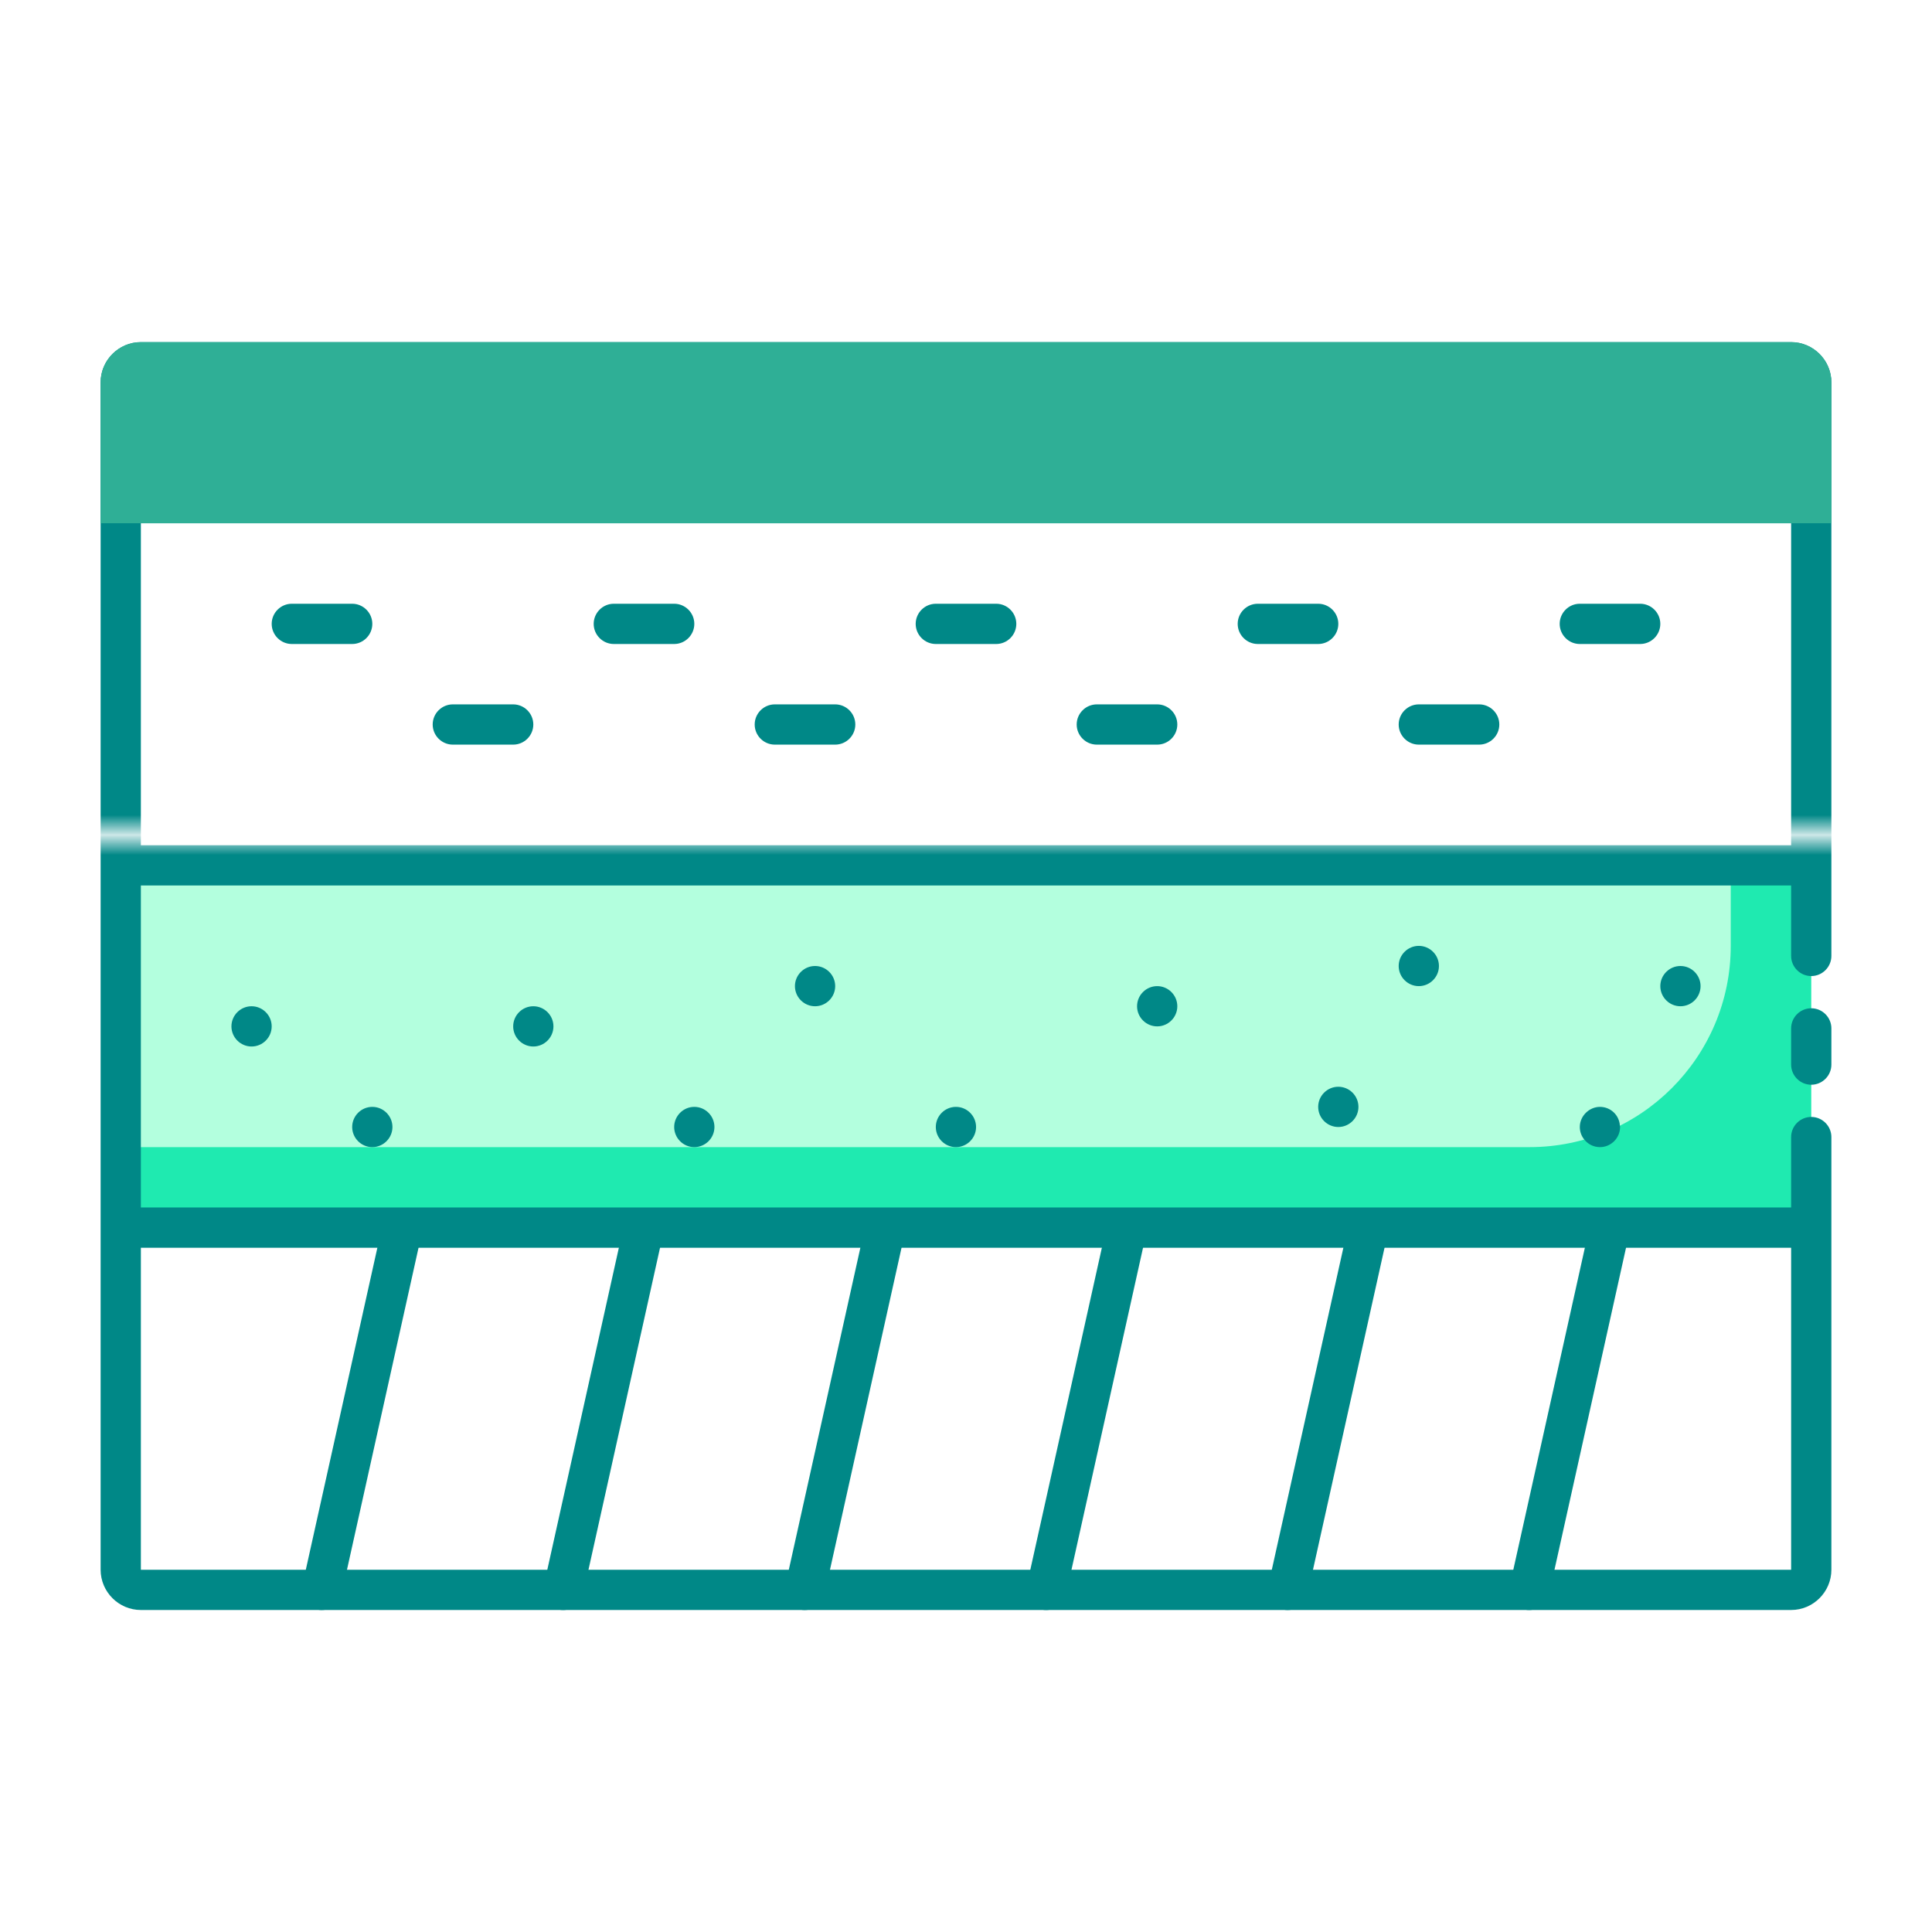 <?xml version="1.0" encoding="UTF-8"?><svg id="Greeny" xmlns="http://www.w3.org/2000/svg" xmlns:xlink="http://www.w3.org/1999/xlink" viewBox="0 0 96 96"><defs><style>.cls-1{fill:none;}.cls-1,.cls-2,.cls-3,.cls-4,.cls-5,.cls-6,.cls-7,.cls-8,.cls-9,.cls-10{stroke-width:0px;}.cls-2{fill:url(#New_Pattern_Swatch_3);}.cls-3{fill:url(#New_Pattern_Swatch_2);}.cls-4{fill:url(#New_Pattern_Swatch_4);}.cls-5{fill:url(#New_Pattern_Swatch_1);}.cls-6{fill:url(#New_Pattern_Swatch_3-2);}.cls-7{fill:#2faf96;}.cls-8{fill:#1feab0;}.cls-9{fill:#b3ffde;}.cls-10{fill:#008887;}</style><pattern id="New_Pattern_Swatch_4" x="0" y="0" width="112.22" height="112.22" patternTransform="translate(-792 -1992)" patternUnits="userSpaceOnUse" viewBox="0 0 112.22 112.22"><rect class="cls-1" width="112.22" height="112.22"/><rect class="cls-10" width="112.22" height="112.22"/></pattern><pattern id="New_Pattern_Swatch_2" x="0" y="0" width="112.22" height="112.22" patternTransform="translate(-792 -1992)" patternUnits="userSpaceOnUse" viewBox="0 0 112.22 112.22"><rect class="cls-1" width="112.22" height="112.22"/><rect class="cls-8" x="0" width="112.22" height="112.22"/></pattern><pattern id="New_Pattern_Swatch_3" x="0" y="0" width="112.22" height="112.22" patternTransform="translate(-796 -1996)" patternUnits="userSpaceOnUse" viewBox="0 0 112.22 112.22"><rect class="cls-1" width="112.22" height="112.22"/><rect class="cls-9" width="112.22" height="112.22"/></pattern><pattern id="New_Pattern_Swatch_3-2" patternTransform="translate(-795 -1995)" xlink:href="#New_Pattern_Swatch_3"/><pattern id="New_Pattern_Swatch_1" x="0" y="0" width="112.22" height="112.22" patternTransform="translate(-792 -1992)" patternUnits="userSpaceOnUse" viewBox="0 0 112.22 112.22"><rect class="cls-1" width="112.22" height="112.22"/><rect class="cls-7" width="112.22" height="112.22"/></pattern></defs><path class="cls-4" d="M16,80c-.07,0-.14,0-.22-.02-.54-.12-.88-.65-.76-1.19l4-18c.12-.54.66-.88,1.19-.76.54.12.88.65.76,1.19l-4,18c-.1.47-.52.78-.98.78Z"/><path class="cls-4" d="M28,80c-.07,0-.14,0-.22-.02-.54-.12-.88-.65-.76-1.19l4-18c.12-.54.66-.88,1.19-.76.54.12.88.65.76,1.19l-4,18c-.1.47-.52.78-.98.78Z"/><path class="cls-4" d="M40,80c-.07,0-.14,0-.22-.02-.54-.12-.88-.65-.76-1.19l4-18c.12-.54.66-.88,1.19-.76.54.12.88.65.76,1.19l-4,18c-.1.47-.52.78-.98.78Z"/><path class="cls-4" d="M52,80c-.07,0-.14,0-.22-.02-.54-.12-.88-.65-.76-1.19l4-18c.12-.54.66-.88,1.19-.76.54.12.88.65.76,1.19l-4,18c-.1.47-.52.78-.98.78Z"/><path class="cls-4" d="M64,80c-.07,0-.14,0-.22-.02-.54-.12-.88-.65-.76-1.19l4-18c.12-.54.66-.88,1.19-.76.54.12.88.65.76,1.19l-4,18c-.1.47-.52.78-.98.78Z"/><path class="cls-4" d="M76,80c-.07,0-.14,0-.22-.02-.54-.12-.88-.65-.76-1.19l4-18c.12-.54.66-.88,1.19-.76.54.12.88.65.76,1.19l-4,18c-.1.47-.52.78-.98.78Z"/><rect class="cls-3" x="6" y="43" width="84" height="18"/><path class="cls-2" d="M86,43v4c0,5.52-4.48,10-10,10H6v-14h80Z"/><path class="cls-3" d="M89,18H7c-.55,0-1,.45-1,1v6h84v-6c0-.55-.45-1-1-1ZM89,24H7v-5h82v5Z"/><path class="cls-6" d="M86.65,18c-.12.35-.28.68-.46,1H7v3h-1v-3c0-.55.45-1,1-1h79.65Z"/><path class="cls-4" d="M17.5,32h-3c-.55,0-1-.45-1-1s.45-1,1-1h3c.55,0,1,.45,1,1s-.45,1-1,1Z"/><path class="cls-4" d="M25.5,37h-3c-.55,0-1-.45-1-1s.45-1,1-1h3c.55,0,1,.45,1,1s-.45,1-1,1Z"/><path class="cls-4" d="M33.5,32h-3c-.55,0-1-.45-1-1s.45-1,1-1h3c.55,0,1,.45,1,1s-.45,1-1,1Z"/><path class="cls-4" d="M41.5,37h-3c-.55,0-1-.45-1-1s.45-1,1-1h3c.55,0,1,.45,1,1s-.45,1-1,1Z"/><path class="cls-4" d="M49.5,32h-3c-.55,0-1-.45-1-1s.45-1,1-1h3c.55,0,1,.45,1,1s-.45,1-1,1Z"/><path class="cls-4" d="M57.5,37h-3c-.55,0-1-.45-1-1s.45-1,1-1h3c.55,0,1,.45,1,1s-.45,1-1,1Z"/><path class="cls-4" d="M65.5,32h-3c-.55,0-1-.45-1-1s.45-1,1-1h3c.55,0,1,.45,1,1s-.45,1-1,1Z"/><path class="cls-4" d="M73.5,37h-3c-.55,0-1-.45-1-1s.45-1,1-1h3c.55,0,1,.45,1,1s-.45,1-1,1Z"/><path class="cls-4" d="M81.5,32h-3c-.55,0-1-.45-1-1s.45-1,1-1h3c.55,0,1,.45,1,1s-.45,1-1,1Z"/><path class="cls-4" d="M90,50.1c-.55,0-1,.45-1,1v1.8c0,.55.45,1,1,1s1-.45,1-1v-1.8c0-.55-.45-1-1-1ZM80.49,55.93c-.03-.52-.46-.93-.99-.93s-1,.45-1,1c0,.23.08.45.22.62.18.23.46.38.78.38.55,0,1-.45,1-1,0-.02,0-.05-.01-.07ZM83.5,48c-.55,0-1,.45-1,1s.45,1,1,1,1-.45,1-1-.45-1-1-1ZM66.5,54c-.55,0-1,.45-1,1s.45,1,1,1,1-.45,1-1-.45-1-1-1ZM47.5,55c-.55,0-1,.45-1,1s.45,1,1,1,1-.45,1-1-.45-1-1-1ZM34.5,55c-.55,0-1,.45-1,1s.45,1,1,1,1-.45,1-1-.45-1-1-1ZM18.5,55c-.55,0-1,.45-1,1s.45,1,1,1,1-.45,1-1-.45-1-1-1ZM70.5,47c-.55,0-1,.45-1,1s.45,1,1,1,1-.45,1-1-.45-1-1-1ZM57.5,49c-.55,0-1,.45-1,1s.45,1,1,1,1-.45,1-1-.45-1-1-1ZM40.5,48c-.55,0-1,.45-1,1s.45,1,1,1,1-.45,1-1-.45-1-1-1ZM26.5,50c-.55,0-1,.45-1,1s.45,1,1,1,1-.45,1-1-.45-1-1-1ZM12.5,50c-.55,0-1,.45-1,1s.45,1,1,1,1-.45,1-1-.45-1-1-1ZM90,48.5c.55,0,1-.45,1-1v-28.5c0-1.1-.9-2-2-2H7c-1.1,0-2,.9-2,2v59c0,1.1.9,2,2,2h82c1.1,0,2-.9,2-2v-21.5c0-.55-.45-1-1-1s-1,.45-1,1v3.5H7v-16h82v3.5c0,.55.45,1,1,1ZM7,19h82v5H7v-5ZM7,26h82v16H7v-16ZM89,78H7v-16h82v16Z"/><path class="cls-5" d="M91,19v7H5v-7c0-1.1.9-2,2-2h82c1.1,0,2,.9,2,2Z"/></svg>